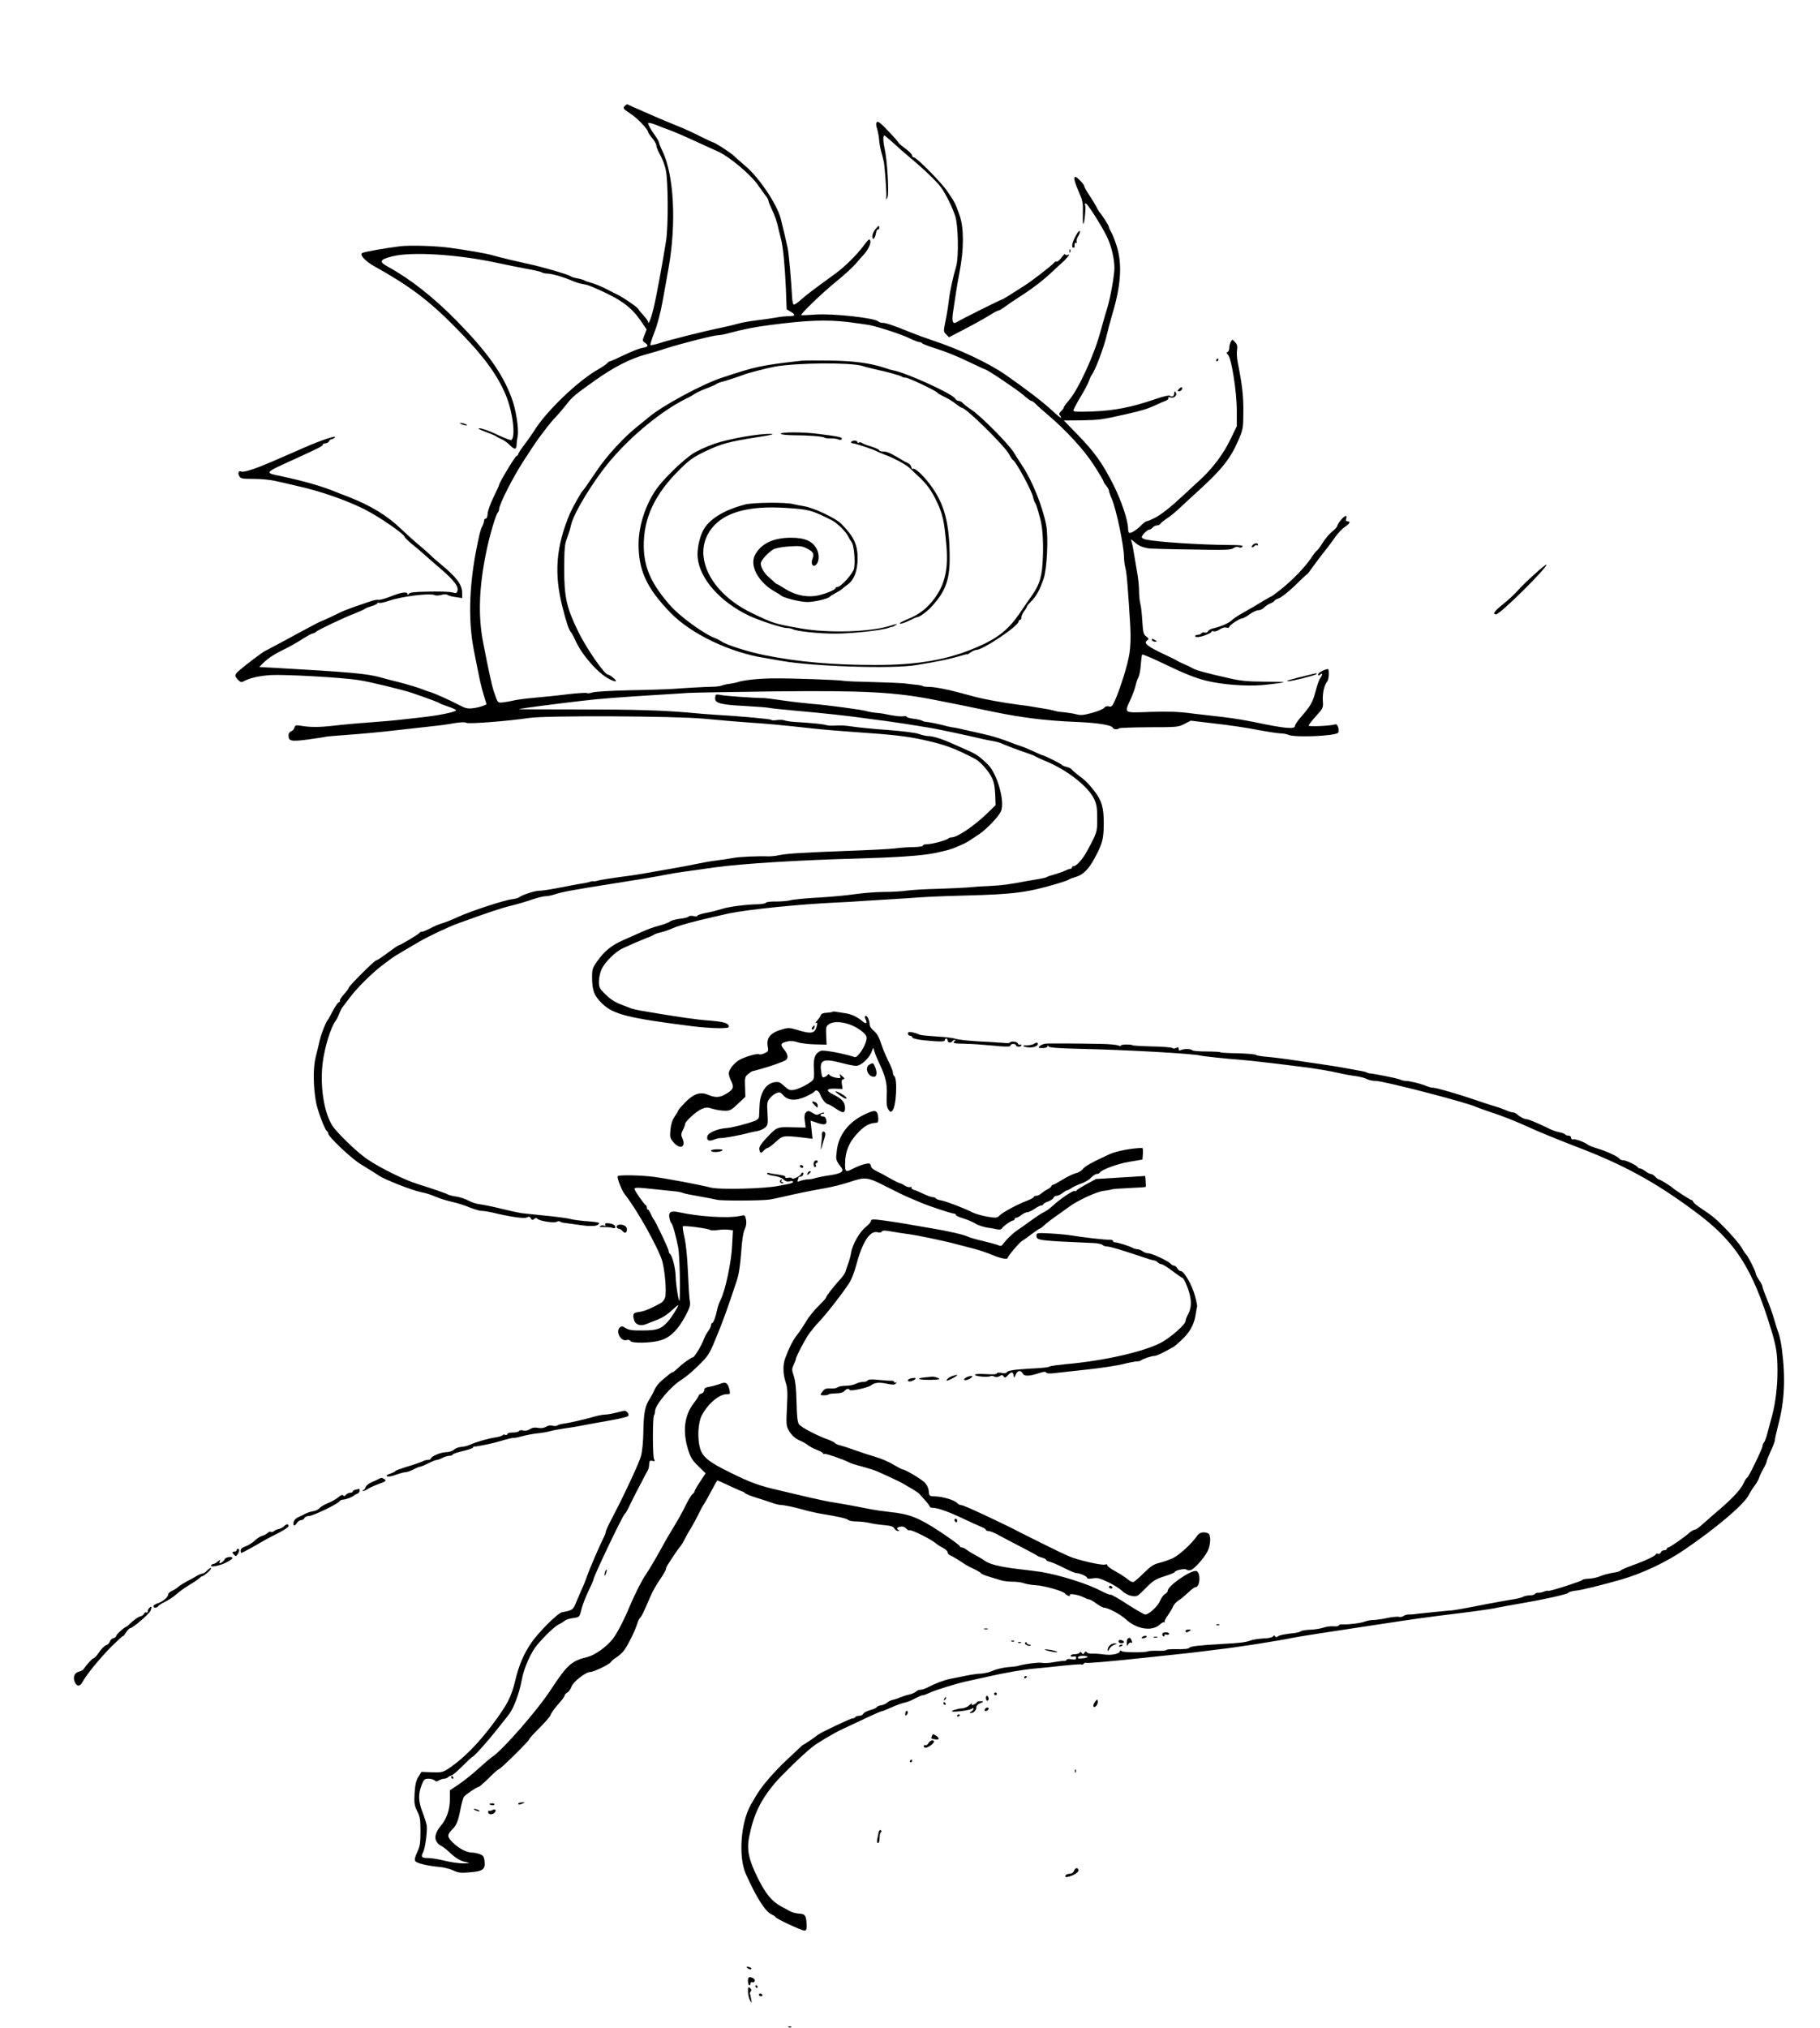 <?xml version="1.0" standalone="no"?>
<!DOCTYPE svg PUBLIC "-//W3C//DTD SVG 20010904//EN"
 "http://www.w3.org/TR/2001/REC-SVG-20010904/DTD/svg10.dtd">
<svg version="1.0" xmlns="http://www.w3.org/2000/svg"
 width="1331pt" height="1482pt" viewBox="0 0 1331 1482"
 preserveAspectRatio="xMidYMid meet">

<g transform="translate(0,1482) scale(0.1,-0.1)"
fill="#000000" stroke="none">
<path d="M4572 14048 c-19 -19 -16 -23 42 -61 50 -33 125 -113 126 -133 1 -5
14 -25 30 -44 17 -19 30 -43 30 -54 0 -11 13 -42 29 -70 16 -29 34 -77 40
-108 18 -83 19 -415 2 -518 -24 -155 -72 -414 -91 -492 -17 -72 -39 -128 -40
-101 0 6 -16 28 -35 49 -19 20 -35 40 -35 43 0 10 -108 85 -155 108 -22 10
-49 24 -60 30 -37 21 -112 52 -141 59 -16 4 -33 10 -39 14 -5 4 -28 11 -50 15
-22 4 -44 10 -50 15 -19 14 -217 72 -325 94 -69 15 -172 39 -255 62 -52 14
-175 35 -305 53 -101 14 -291 20 -365 11 -101 -12 -269 -42 -278 -50 -17 -15
27 -61 92 -97 252 -140 396 -248 584 -438 206 -207 310 -346 375 -500 52 -123
75 -310 41 -331 -5 -3 -46 13 -92 34 -75 37 -147 60 -147 49 0 -3 28 -15 63
-28 34 -12 64 -26 67 -29 3 -3 19 -12 36 -19 18 -7 44 -26 60 -42 35 -36 51
-37 52 -1 0 15 4 45 8 66 9 53 -13 195 -44 276 -66 179 -177 335 -401 564
-172 175 -342 308 -503 396 -69 37 -63 53 33 77 142 35 474 14 759 -47 74 -16
175 -36 223 -45 48 -8 96 -19 106 -24 10 -6 26 -10 37 -10 37 0 122 -24 201
-58 17 -7 46 -16 65 -19 36 -6 49 -11 123 -44 161 -72 236 -129 304 -229 l40
-59 -16 -41 c-16 -41 -16 -42 5 -57 28 -19 22 -30 -22 -37 -19 -3 -78 -26
-130 -51 -52 -25 -99 -46 -104 -46 -5 0 -15 -7 -22 -15 -6 -7 -36 -28 -66 -45
-149 -84 -386 -312 -471 -454 -10 -16 -39 -57 -65 -92 -27 -35 -48 -67 -48
-73 0 -5 -6 -11 -13 -14 -12 -5 -127 -196 -127 -211 0 -4 -19 -45 -42 -92 -23
-48 -42 -102 -42 -120 -1 -20 -6 -34 -13 -34 -7 0 -13 -7 -13 -16 0 -9 -6 -28
-14 -42 -13 -25 -21 -58 -47 -192 -49 -263 -54 -506 -14 -710 43 -220 52 -262
73 -331 l20 -67 -24 -10 c-13 -6 -45 -14 -72 -18 -43 -5 -57 -2 -108 25 -73
38 -181 86 -214 95 -14 4 -34 11 -45 16 -31 13 -125 41 -185 56 -30 7 -89 22
-130 34 -98 27 -224 38 -770 69 l-114 6 39 39 c22 21 69 53 105 71 83 41 123
63 185 103 28 17 55 32 62 32 6 0 18 6 25 13 15 14 206 105 293 138 33 13 62
27 65 30 3 4 24 12 48 19 23 7 42 17 42 21 0 5 6 6 13 3 8 -3 38 4 68 14 92
33 310 60 339 42 7 -4 28 -3 47 2 21 6 39 6 46 0 7 -5 33 -13 60 -16 l47 -7 0
38 c0 59 -42 115 -155 208 -27 22 -61 51 -75 66 -14 14 -54 49 -90 79 -36 30
-94 83 -130 117 -100 96 -221 169 -385 233 -33 12 -73 28 -90 35 -106 43 -224
77 -405 116 -118 25 -121 21 110 126 173 79 200 93 200 102 0 6 9 11 20 11 11
0 23 7 26 15 4 8 12 15 19 15 7 0 18 6 25 14 13 17 -108 -24 -222 -74 -40 -18
-86 -38 -103 -45 -16 -7 -79 -34 -138 -60 -124 -53 -203 -79 -223 -71 -19 7
-27 -10 -14 -34 10 -18 21 -20 106 -20 52 0 123 -7 157 -15 34 -8 103 -23 153
-35 176 -39 363 -104 499 -172 109 -55 292 -181 295 -203 1 -5 24 -28 51 -50
28 -22 74 -61 102 -87 29 -25 80 -71 115 -100 90 -78 125 -123 118 -153 -5
-21 -9 -23 -38 -15 -18 5 -95 8 -171 6 -107 -2 -141 -5 -148 -17 -6 -10 -9
-10 -9 -1 0 20 -45 14 -124 -18 -42 -16 -82 -27 -89 -24 -8 3 -41 -4 -73 -16
-33 -11 -86 -30 -119 -41 -33 -12 -76 -29 -95 -39 -19 -10 -62 -30 -95 -45
-33 -14 -67 -29 -75 -34 -8 -4 -55 -30 -105 -56 -49 -27 -126 -68 -170 -92
-44 -23 -87 -46 -95 -50 -19 -8 -144 -103 -188 -141 -38 -33 -39 -41 -12 -70
16 -17 25 -20 39 -13 47 26 114 41 201 47 98 6 518 -17 645 -37 76 -11 326
-72 390 -94 136 -47 191 -68 200 -75 6 -4 34 -15 62 -24 29 -10 55 -21 58 -26
7 -11 -112 -37 -235 -51 -58 -6 -134 -15 -170 -19 -36 -5 -137 -13 -225 -20
-88 -6 -207 -17 -265 -24 -106 -12 -174 -12 -243 0 -33 5 -39 4 -44 -15 -3
-11 -14 -23 -24 -26 -11 -4 -19 -16 -19 -29 0 -43 17 -47 141 -31 63 9 121 17
129 20 8 2 86 9 173 15 87 6 235 20 330 31 95 11 215 24 267 30 52 5 129 15
170 23 48 8 80 9 90 3 17 -10 309 13 455 35 125 20 1071 15 1285 -5 91 -9 233
-21 315 -27 151 -10 239 -18 485 -45 74 -8 207 -19 295 -25 280 -19 387 -31
505 -57 159 -35 228 -60 380 -139 37 -19 95 -83 121 -133 17 -32 24 -66 27
-125 l3 -81 -63 -61 c-96 -92 -217 -174 -258 -174 -9 0 -20 -4 -26 -9 -14 -13
-118 -41 -153 -41 -17 0 -31 -4 -31 -10 0 -6 -28 -10 -62 -11 -35 0 -99 -4
-143 -10 -44 -5 -199 -13 -345 -18 -325 -12 -442 -19 -500 -31 -25 -6 -61 -9
-80 -9 -79 3 -218 -3 -260 -12 -25 -5 -79 -13 -120 -18 -41 -5 -97 -15 -125
-21 -27 -6 -115 -23 -195 -37 -80 -14 -170 -29 -200 -35 -30 -5 -68 -12 -85
-14 -193 -26 -252 -36 -265 -41 -8 -3 -21 -5 -29 -4 -7 1 -20 -1 -30 -5 -9 -3
-29 -8 -46 -10 -16 -2 -55 -9 -85 -15 -144 -28 -207 -39 -235 -39 -33 0 -125
-30 -147 -47 -7 -6 -31 -13 -53 -15 -58 -7 -302 -87 -394 -129 -67 -30 -82
-36 -123 -49 -21 -6 -58 -22 -83 -36 -26 -13 -52 -24 -60 -24 -7 0 -15 -3 -17
-8 -4 -9 -143 -92 -154 -92 -4 0 -40 -25 -80 -55 -40 -30 -78 -55 -84 -55 -12
0 -200 -188 -200 -200 0 -5 -15 -26 -34 -46 -19 -21 -32 -42 -30 -46 3 -4 -1
-11 -8 -13 -8 -3 -27 -31 -44 -63 -16 -31 -31 -59 -34 -62 -14 -14 -50 -102
-61 -150 -7 -30 -20 -86 -30 -125 -20 -76 -19 -214 2 -330 11 -62 66 -207 81
-213 4 -2 8 -9 8 -16 0 -23 170 -184 238 -225 98 -60 104 -64 137 -86 41 -27
239 -105 300 -117 51 -11 60 -14 130 -42 22 -9 69 -23 105 -31 36 -8 92 -26
125 -40 33 -13 72 -25 87 -25 15 0 47 -5 70 -10 135 -33 242 -49 261 -38 16 8
22 7 29 -6 8 -14 12 -15 25 -5 9 8 17 9 21 3 11 -17 121 -35 142 -24 9 5 20 6
24 3 4 -4 17 -9 29 -10 131 -18 164 -23 177 -23 8 0 27 0 41 0 15 0 32 6 38
14 9 11 -5 14 -81 20 -51 4 -109 11 -128 17 -19 5 -78 13 -130 19 -93 9 -160
16 -230 24 -19 3 -84 17 -145 32 -60 15 -130 29 -154 32 -24 2 -63 15 -85 27
-23 13 -64 26 -91 30 -28 4 -54 11 -60 15 -9 7 -106 40 -220 76 -97 30 -272
116 -365 179 -63 42 -173 144 -242 224 -72 84 -110 291 -89 477 14 117 59 265
96 314 7 8 18 31 25 50 8 19 18 40 22 45 5 6 30 39 57 75 54 72 168 185 246
242 28 21 55 41 60 45 12 10 129 79 205 123 76 43 213 107 279 131 212 77 310
110 383 128 46 11 116 32 157 46 41 14 87 25 101 25 15 0 45 6 66 13 47 17
152 36 414 77 191 30 314 50 415 70 44 9 134 22 345 51 195 27 616 53 1035 64
289 8 478 21 570 40 86 18 121 27 159 44 22 10 48 21 56 25 17 7 47 26 112 70
57 39 143 130 159 168 29 71 -28 274 -97 341 -61 59 -83 74 -139 99 -33 15
-85 38 -115 51 -79 36 -147 57 -179 57 -16 0 -48 7 -72 16 -26 9 -122 21 -229
29 -102 7 -218 19 -258 25 -41 7 -95 10 -120 7 -26 -2 -58 -1 -72 4 -23 7 -97
15 -235 23 -27 2 -58 7 -68 11 -10 4 -36 5 -57 2 -22 -3 -40 -2 -40 2 0 6
-241 28 -410 37 -36 2 -119 9 -185 15 -203 18 -403 24 -837 24 -229 0 -416 1
-415 2 5 4 286 41 472 62 115 14 292 27 520 41 99 6 212 13 250 16 39 2 324 7
635 11 652 7 877 -5 1170 -63 127 -25 258 -51 433 -88 200 -41 375 -63 590
-72 160 -6 268 -23 275 -43 4 -12 35 -15 46 -4 4 4 102 7 219 8 203 0 214 1
259 24 l46 24 184 -22 c100 -11 239 -32 308 -46 69 -13 142 -24 163 -25 21 0
47 -5 58 -10 43 -23 356 -9 366 16 9 24 -6 66 -22 60 -29 -11 -195 -19 -195
-9 0 5 24 36 54 69 53 59 54 60 50 115 -3 56 11 114 34 141 11 14 14 88 4 88
-22 0 -72 -27 -72 -38 0 -12 3 -12 15 -2 19 16 19 1 0 -27 -9 -12 -24 -57 -35
-99 -20 -77 -34 -102 -110 -189 -22 -26 -40 -53 -40 -61 0 -25 -75 -18 -285
26 -99 20 -157 29 -245 40 -52 5 -153 18 -225 26 -98 13 -173 15 -302 11 -200
-7 -192 -13 -144 94 16 35 32 80 36 99 4 19 13 47 21 61 7 14 15 56 17 93 3
37 7 70 10 72 3 3 54 -18 114 -46 189 -91 265 -122 350 -144 114 -29 293 -43
413 -33 72 7 154 17 158 21 2 2 -63 4 -145 4 -121 1 -168 5 -258 26 -169 38
-238 57 -265 73 -14 8 -41 21 -60 29 -19 8 -42 19 -50 24 -8 6 -49 26 -90 45
-130 61 -161 85 -130 105 13 9 12 13 -7 28 -20 15 -24 29 -29 112 -3 52 -9
111 -15 130 -5 19 -9 62 -9 95 0 33 -7 98 -16 145 -8 47 -19 110 -24 140 -4
30 -12 64 -16 75 -6 17 -3 16 22 -6 27 -25 54 -38 99 -46 11 -3 151 -7 312 -9
252 -5 295 -4 314 10 14 10 28 12 38 7 10 -6 20 -4 27 3 9 10 -13 13 -105 13
-208 2 -497 20 -598 39 -18 4 -33 12 -33 18 0 15 42 56 57 56 6 0 16 7 23 15
7 8 21 15 31 15 10 0 22 6 26 13 4 7 27 25 50 40 23 15 68 52 100 83 32 30 89
83 127 117 165 149 235 236 289 362 39 88 39 93 40 215 1 115 -8 195 -42 366
-5 29 -8 68 -4 87 4 27 1 40 -15 57 -20 22 -20 22 -31 2 -6 -12 -11 -32 -11
-46 0 -13 -6 -26 -12 -28 -10 -4 -9 -9 3 -21 25 -25 64 -271 64 -407 l0 -115
-48 -99 c-49 -102 -128 -207 -213 -286 -27 -25 -81 -74 -119 -110 -112 -104
-175 -153 -224 -177 -25 -13 -51 -23 -57 -23 -5 0 -23 -14 -40 -31 -33 -34
-78 -61 -88 -52 -3 4 -6 16 -6 28 0 59 -47 200 -104 315 -82 163 -138 242
-263 371 l-103 106 130 1 c135 3 143 4 330 46 121 28 148 36 220 69 25 12 47
21 50 22 24 7 39 19 34 27 -4 6 2 8 15 3 26 -8 53 15 40 36 -8 14 -10 12 -13
-13 -1 -15 -22 -22 -30 -10 -3 6 -49 -5 -107 -25 -172 -59 -298 -84 -456 -90
-111 -4 -143 -3 -143 7 0 7 23 50 50 96 28 45 56 98 62 116 6 18 16 40 22 48
26 33 90 203 111 295 9 39 27 106 40 150 64 212 73 368 31 499 -14 43 -32 89
-41 102 -8 13 -15 28 -15 35 0 9 -53 93 -70 109 -3 3 -12 19 -20 35 -8 17 -32
55 -52 86 -21 31 -38 61 -38 67 0 6 -14 25 -31 43 -51 52 -56 24 -14 -72 33
-75 36 -90 34 -161 -1 -43 0 -81 3 -84 8 -7 21 123 14 135 -4 5 -2 12 3 15 9
6 108 -148 155 -241 32 -65 56 -161 56 -231 0 -57 -31 -228 -55 -302 -8 -25
-29 -97 -46 -160 -46 -173 -161 -423 -231 -505 -21 -24 -38 -47 -38 -52 0 -6
-9 -18 -20 -28 -14 -13 -17 -22 -10 -29 5 -5 10 -14 10 -19 0 -5 -30 19 -67
54 -70 64 -183 151 -338 259 -125 87 -339 188 -543 255 -43 14 -104 37 -137
50 -144 58 -195 75 -217 75 -13 0 -29 5 -35 11 -25 25 -332 59 -458 50 -55 -4
-102 -6 -105 -4 -8 7 155 164 255 245 55 44 119 103 142 129 23 27 48 56 56
64 32 32 58 85 52 105 -6 18 -12 13 -50 -37 -50 -67 -137 -153 -206 -203 -172
-125 -209 -153 -249 -189 -25 -22 -49 -39 -55 -37 -5 1 -11 25 -12 52 -7 128
-24 324 -33 364 -9 43 -31 134 -50 211 -27 106 -158 301 -259 386 -31 26 -69
60 -86 76 -27 25 -139 97 -151 97 -3 0 -45 20 -94 44 -48 25 -123 59 -167 76
-86 35 -176 73 -238 101 -22 10 -58 26 -80 35 -22 10 -42 19 -45 21 -3 2 -11
-2 -18 -9z m328 -180 c30 -11 114 -47 185 -80 72 -33 146 -67 165 -75 83 -37
242 -170 295 -248 19 -27 43 -61 54 -75 12 -14 21 -31 21 -38 0 -7 13 -38 28
-70 16 -31 34 -84 41 -117 8 -33 17 -73 22 -90 15 -53 29 -196 36 -358 l6
-158 29 -17 c39 -23 35 -32 -14 -33 -24 0 -65 -4 -93 -10 -27 -5 -90 -14 -140
-20 -49 -6 -110 -16 -135 -24 -25 -7 -81 -21 -125 -30 -123 -25 -383 -90 -452
-113 -35 -11 -65 -17 -67 -14 -2 4 12 48 31 97 21 53 45 145 59 225 14 74 33
185 44 245 57 324 39 672 -44 848 -15 30 -26 58 -26 64 0 5 -12 28 -27 49 -37
52 -53 81 -53 94 0 5 24 0 53 -11 28 -12 77 -30 107 -41z m1305 -1402 c66 -9
134 -18 150 -21 73 -15 235 -68 291 -95 34 -17 69 -30 77 -30 9 0 18 -4 21 -9
3 -5 52 -23 108 -41 57 -17 158 -58 225 -91 67 -32 125 -59 128 -59 14 0 235
-149 279 -187 26 -24 53 -43 58 -43 6 0 20 -10 32 -22 12 -13 51 -48 87 -78
135 -114 268 -259 339 -370 39 -60 70 -113 70 -118 0 -5 9 -19 20 -32 11 -13
20 -29 20 -36 0 -7 9 -34 21 -61 33 -77 88 -340 89 -423 0 -25 5 -61 10 -80
10 -33 21 -174 36 -430 4 -73 2 -145 -6 -195 -12 -81 -64 -247 -105 -342 -20
-44 -26 -51 -46 -46 -14 4 -26 0 -34 -10 -6 -9 -46 -26 -88 -37 -61 -17 -84
-19 -114 -11 -21 6 -61 12 -88 15 -28 2 -57 6 -65 9 -8 3 -31 8 -50 12 -19 3
-60 10 -90 15 -30 6 -91 15 -135 20 -102 13 -245 39 -310 56 -27 7 -81 22
-120 32 -95 26 -184 42 -226 42 -20 0 -38 3 -42 6 -3 3 -27 8 -54 10 -26 3
-64 7 -83 10 -19 2 -121 6 -225 9 -105 2 -202 6 -215 9 -35 7 -371 19 -515 18
-107 -1 -222 -13 -265 -29 -8 -3 -31 -7 -50 -10 -19 -2 -46 -8 -60 -13 -14 -5
-43 -9 -65 -9 -52 -1 -187 -8 -295 -16 -47 -3 -191 -8 -320 -10 -129 -3 -250
-10 -267 -16 -18 -6 -37 -8 -42 -4 -6 3 -68 -1 -138 -9 -70 -9 -182 -20 -248
-26 -66 -6 -133 -15 -150 -20 -16 -4 -49 -10 -72 -13 -45 -5 -42 -8 -72 81
-12 33 -37 147 -77 352 -38 193 -32 404 21 661 25 124 70 276 86 294 5 5 9 15
9 23 0 35 102 236 184 361 90 138 87 133 135 197 59 78 71 91 108 130 17 19
46 53 64 76 46 59 56 67 204 173 141 101 263 163 377 194 40 11 109 31 153 46
106 34 346 95 377 95 13 0 47 6 74 14 103 28 193 46 309 61 270 35 411 40 570
21z"/>
<path d="M5865 12184 c-301 -34 -337 -42 -590 -126 -142 -47 -437 -207 -530
-287 -17 -14 -51 -42 -75 -61 -102 -79 -235 -223 -309 -335 -58 -86 -94 -138
-102 -145 -10 -9 -74 -124 -92 -165 -101 -240 -117 -439 -52 -688 29 -113 44
-157 60 -177 7 -8 22 -35 33 -61 47 -105 163 -237 244 -280 52 -27 69 -24 34
6 -16 14 -35 25 -41 25 -24 0 -157 192 -216 313 -86 176 -103 252 -103 462 1
148 3 177 22 225 11 30 24 70 27 89 19 90 166 331 294 481 155 182 373 359
546 445 22 10 52 27 66 37 14 9 52 27 85 39 32 12 64 26 71 31 7 6 27 14 45
18 40 11 126 39 153 50 30 13 172 49 235 61 162 28 545 31 635 5 28 -9 73 -20
100 -26 82 -17 184 -46 191 -53 4 -4 16 -7 27 -7 21 0 223 -96 232 -110 3 -4
26 -18 53 -31 26 -12 63 -35 82 -51 19 -15 39 -28 44 -28 30 0 315 -280 347
-342 10 -20 22 -38 27 -40 20 -8 137 -223 147 -271 4 -18 11 -36 15 -42 7 -9
17 -39 37 -115 17 -60 24 -164 20 -275 -5 -146 -21 -203 -82 -290 -20 -27 -60
-86 -90 -130 -80 -117 -160 -181 -315 -247 -210 -90 -431 -129 -740 -128 -312
0 -561 22 -805 71 -116 23 -279 74 -315 99 -14 9 -36 21 -50 26 -79 28 -259
159 -329 239 -139 159 -192 278 -193 435 -1 206 80 378 264 560 69 68 98 89
185 131 115 55 172 71 383 104 105 16 131 23 95 24 -88 2 -306 -36 -412 -73
-56 -19 -127 -52 -160 -74 -66 -45 -180 -153 -240 -227 -92 -113 -153 -287
-153 -433 0 -192 60 -321 232 -499 152 -157 439 -294 698 -333 30 -5 82 -14
115 -20 230 -41 812 -60 985 -31 175 29 243 43 358 77 7 2 13 3 15 1 1 -1 13
6 27 16 13 9 31 17 40 17 48 0 308 174 309 208 1 6 6 12 11 12 6 0 10 8 10 19
0 10 9 30 20 44 11 14 20 29 20 34 0 4 14 21 30 37 35 32 64 84 92 166 25 73
36 301 19 392 -27 139 -103 327 -177 437 -16 24 -43 66 -59 93 -39 63 -241
267 -309 312 -29 19 -58 42 -65 50 -8 9 -21 16 -30 16 -9 0 -21 8 -27 18 -23
37 -362 190 -455 206 -8 1 -36 9 -64 19 -104 34 -219 49 -395 52 -96 1 -188 1
-205 -1z"/>
<path d="M5710 11650 c0 -6 38 -10 93 -11 110 0 220 -9 227 -18 3 -3 23 -6 45
-5 22 0 48 -3 57 -8 9 -4 19 -4 23 1 9 15 -11 20 -180 41 -104 13 -265 13
-265 0z"/>
<path d="M6225 11590 c-3 -5 2 -10 11 -10 18 0 162 -48 179 -60 6 -3 33 -15
60 -25 68 -25 155 -73 181 -99 11 -11 36 -35 55 -52 64 -58 102 -109 141 -193
42 -90 52 -133 68 -306 17 -177 -7 -290 -83 -395 -55 -75 -115 -122 -201 -156
-39 -16 -63 -30 -54 -32 9 -2 39 8 67 22 28 14 55 26 61 26 14 0 68 39 97 70
104 111 137 196 138 350 1 265 -37 409 -145 551 -53 70 -112 123 -124 112 -4
-4 -9 2 -12 14 -3 12 -13 24 -22 27 -10 4 -35 17 -57 31 -75 45 -98 55 -127
55 -15 0 -28 4 -28 9 0 5 -26 17 -57 27 -32 9 -63 21 -70 27 -7 5 -17 6 -23 2
-5 -3 -10 -1 -10 4 0 14 -37 14 -45 1z"/>
<path d="M5450 11133 c-158 -41 -267 -109 -309 -192 -27 -54 -44 -136 -39
-194 13 -155 165 -328 378 -428 74 -35 241 -89 274 -89 14 0 34 -4 44 -9 29
-15 195 -33 314 -32 117 0 338 24 386 42 15 6 27 9 27 8 0 -2 9 2 20 9 27 15
17 15 -36 -2 -147 -46 -454 -55 -659 -18 -189 34 -191 35 -345 108 -206 98
-341 254 -360 416 -8 75 13 148 61 208 92 116 270 165 537 148 175 -11 193
-16 343 -92 35 -18 98 -80 114 -111 8 -17 21 -38 28 -47 17 -20 28 -139 18
-192 -7 -38 -96 -136 -122 -136 -8 0 -14 -4 -14 -8 0 -15 -94 -51 -151 -58
-74 -9 -150 10 -217 52 -29 19 -55 34 -58 34 -3 0 -11 6 -19 13 -7 7 -26 25
-43 39 -37 31 -65 83 -57 107 7 23 53 72 86 93 17 11 60 20 116 24 74 5 96 4
126 -11 54 -25 63 -40 49 -78 -14 -37 1 -65 24 -46 25 20 28 75 7 116 -30 58
-87 83 -189 83 -129 0 -220 -44 -263 -127 -41 -80 27 -201 149 -269 19 -10 37
-22 40 -25 14 -17 141 -49 193 -49 54 0 155 24 167 40 3 4 21 15 40 25 19 10
42 24 50 32 8 7 27 22 42 33 45 34 69 98 70 188 0 101 -27 160 -120 254 -39
40 -197 115 -267 127 -33 6 -71 13 -85 17 -52 14 -294 12 -350 -3z"/>
<path d="M6412 13927 c-7 -8 -6 -23 2 -47 6 -19 13 -55 15 -79 1 -24 9 -66 17
-95 8 -28 16 -60 18 -71 7 -42 20 -221 18 -250 -2 -30 -2 -30 9 -5 12 27 -3
275 -22 357 -11 49 -12 93 -2 93 3 0 32 -24 63 -52 31 -29 90 -81 131 -115 96
-80 189 -169 222 -214 35 -49 81 -142 103 -209 22 -66 26 -300 7 -365 -23 -78
-46 -181 -54 -250 -4 -38 -15 -106 -24 -149 -16 -78 -16 -80 5 -100 l20 -21
123 64 c67 35 146 79 175 98 29 18 57 33 63 33 6 0 28 13 48 28 20 15 68 48
106 72 99 63 180 126 251 194 34 32 66 61 71 65 4 3 17 17 28 30 18 21 18 24
3 18 -11 -4 -18 -2 -18 5 0 7 -12 -4 -26 -23 -14 -19 -30 -33 -36 -31 -6 2
-14 -1 -17 -6 -13 -18 -169 -139 -221 -171 -30 -19 -78 -49 -107 -68 -28 -18
-54 -33 -58 -33 -7 0 -296 -144 -326 -163 -31 -20 -40 1 -29 73 5 36 15 99 21
140 6 41 18 109 26 150 33 168 33 324 1 415 -30 87 -36 98 -91 178 -44 65
-224 247 -244 247 -7 0 -13 6 -13 14 0 8 -22 31 -50 51 -27 20 -50 40 -50 43
0 4 -33 42 -74 84 -55 59 -76 75 -84 65z"/>
<path d="M6402 13145 c-12 -14 -22 -37 -22 -51 0 -35 18 -21 26 21 3 19 10 32
15 29 5 -3 9 2 9 10 0 21 -3 20 -28 -9z"/>
<path d="M7880 13118 c-35 -54 -50 -108 -30 -108 6 0 9 3 9 8 -3 19 2 33 11
27 5 -3 7 0 4 9 -3 8 2 26 11 40 9 14 15 30 13 36 -2 6 -10 0 -18 -12z"/>
<path d="M7821 12984 c0 -11 3 -14 6 -6 3 7 2 16 -1 19 -3 4 -6 -2 -5 -13z"/>
<path d="M8895 12190 c-3 -5 -1 -10 4 -10 6 0 11 5 11 10 0 6 -2 10 -4 10 -3
0 -8 -4 -11 -10z"/>
<path d="M8620 11975 c-10 -12 -10 -15 3 -15 8 0 17 7 21 15 3 8 2 15 -3 15
-5 0 -14 -7 -21 -15z"/>
<path d="M3375 11720 c11 -5 27 -9 35 -9 9 0 8 4 -5 9 -11 5 -27 9 -35 9 -9 0
-8 -4 5 -9z"/>
<path d="M9806 11019 c-14 -17 -26 -36 -26 -42 0 -7 -16 -25 -36 -41 -20 -15
-51 -52 -70 -81 -18 -30 -38 -57 -44 -60 -6 -4 -26 -29 -44 -57 -44 -65 -133
-157 -218 -225 -37 -29 -69 -53 -72 -53 -3 0 -29 -15 -58 -32 -55 -34 -77 -47
-162 -95 -27 -15 -59 -37 -71 -49 -22 -20 -83 -46 -138 -58 -15 -4 -30 -13
-33 -20 -3 -8 -13 -12 -24 -9 -10 3 -21 0 -24 -6 -4 -6 -16 -11 -27 -11 -10 0
-19 -4 -19 -9 0 -5 10 -8 23 -7 35 4 97 29 97 39 0 5 7 6 16 3 9 -3 28 3 43
13 17 12 36 18 49 14 12 -3 22 -1 22 5 0 12 75 62 93 62 8 0 33 14 55 30 23
17 52 30 65 30 13 0 32 9 41 19 10 11 31 25 47 31 16 7 29 15 29 19 0 4 15 12
34 19 18 7 70 48 115 91 44 44 84 81 88 83 5 1 25 28 46 58 22 30 59 80 83
110 25 30 60 78 79 105 19 28 51 61 70 74 37 25 45 41 19 41 -11 0 -14 6 -9
20 9 30 -10 24 -39 -11z"/>
<path d="M9160 10835 c-8 -9 -9 -15 -2 -15 6 0 14 5 17 10 4 6 11 8 16 5 5 -4
9 -1 9 4 0 16 -26 13 -40 -4z"/>
<path d="M11220 10621 c-47 -42 -101 -94 -120 -117 -19 -22 -67 -67 -107 -99
-65 -52 -81 -75 -52 -75 30 0 383 350 368 364 -2 2 -42 -30 -89 -73z"/>
<path d="M8425 10140 c3 -5 14 -10 23 -10 15 0 15 2 2 10 -20 13 -33 13 -25 0z"/>
<path d="M9560 9884 c-122 -29 -164 -42 -140 -43 28 0 196 42 207 52 8 9 2 8
-67 -9z"/>
<path d="M5236 9742 c-3 -3 -6 -15 -6 -28 0 -34 45 -45 222 -54 87 -5 166 -11
175 -14 10 -3 99 -12 198 -21 184 -16 388 -38 505 -55 36 -5 101 -14 145 -19
75 -10 217 -32 330 -51 48 -8 298 -61 380 -81 22 -5 56 -12 75 -15 19 -3 44
-9 55 -14 88 -36 129 -51 185 -70 36 -12 70 -25 75 -30 6 -4 37 -18 70 -32
154 -62 311 -184 356 -276 18 -38 23 -65 23 -142 1 -101 0 -104 -79 -249 -29
-52 -73 -101 -92 -101 -7 0 -13 -4 -13 -10 0 -5 -6 -10 -12 -10 -7 0 -24 -6
-38 -13 -14 -7 -47 -19 -75 -27 -27 -7 -54 -16 -60 -20 -5 -4 -30 -10 -55 -14
-25 -4 -67 -11 -95 -16 -123 -24 -177 -31 -275 -36 -58 -2 -125 -7 -150 -10
-25 -2 -121 -7 -215 -10 -93 -2 -197 -8 -230 -13 -33 -5 -110 -10 -170 -10
-61 0 -155 -8 -210 -16 -55 -8 -176 -20 -270 -25 -93 -5 -186 -14 -205 -20
-19 -5 -65 -9 -103 -9 -38 1 -72 -3 -76 -9 -3 -5 -29 -10 -58 -11 -84 -1 -215
-18 -263 -34 -25 -8 -75 -21 -112 -28 -38 -7 -68 -17 -68 -22 0 -5 -13 -6 -29
-2 -16 3 -32 2 -35 -4 -4 -5 -32 -13 -64 -16 -31 -4 -64 -13 -72 -20 -8 -7
-44 -21 -79 -30 -35 -9 -92 -29 -125 -45 -34 -15 -96 -43 -138 -61 -86 -38
-137 -79 -191 -155 -33 -47 -37 -58 -37 -115 0 -98 15 -137 74 -194 81 -79
190 -106 656 -165 138 -17 270 -20 270 -5 0 27 -33 37 -142 46 -98 7 -216 24
-488 70 -36 6 -74 15 -85 19 -11 4 -47 18 -80 31 -39 15 -76 40 -107 71 -44
43 -48 51 -48 95 0 26 9 66 19 88 26 56 103 131 159 156 26 11 65 29 87 39 22
9 60 25 85 35 25 9 50 20 55 25 6 4 26 11 45 15 19 4 55 16 80 27 38 17 96 35
205 62 37 9 190 45 215 50 148 30 513 67 790 80 58 2 137 7 175 10 39 2 117 7
175 11 58 3 132 8 165 10 111 9 229 15 430 20 350 9 448 22 665 86 41 12 80
25 85 30 6 4 29 13 53 20 52 15 94 56 136 135 59 109 67 140 68 254 0 120 -14
168 -70 240 -43 55 -65 77 -117 115 -22 17 -43 35 -48 42 -4 6 -21 14 -37 18
-16 4 -32 10 -35 15 -5 8 -129 70 -141 70 -3 0 -33 13 -67 29 -34 16 -73 32
-87 36 -14 4 -57 20 -96 35 -39 16 -113 39 -165 51 -52 12 -121 28 -154 35
-33 8 -76 17 -95 19 -19 3 -48 10 -65 15 -28 8 -108 24 -130 25 -5 0 -16 4
-22 8 -7 4 -35 11 -63 14 -27 3 -50 10 -50 15 0 4 -10 6 -22 3 -13 -3 -54 1
-93 8 -38 8 -77 15 -85 15 -31 2 -76 9 -95 15 -32 10 -292 45 -390 52 -49 4
-146 15 -215 25 -69 10 -132 18 -140 18 -70 0 -292 16 -317 22 -17 4 -34 5
-37 2z"/>
<path d="M6088 7425 c-3 -3 -22 -6 -43 -7 -24 -1 -39 -7 -42 -17 -3 -9 -15
-27 -27 -40 -12 -13 -15 -21 -8 -17 10 6 11 1 6 -21 -14 -58 -38 -63 -151 -28
-43 13 -61 14 -95 4 -93 -25 -126 -63 -113 -130 6 -31 3 -35 -24 -47 -17 -8
-35 -11 -41 -7 -11 7 -94 -16 -138 -39 -40 -21 -82 -72 -82 -101 0 -12 7 -36
15 -51 25 -49 19 -67 -32 -97 -49 -30 -79 -32 -139 -7 -53 22 -102 5 -161 -55
-29 -30 -53 -57 -53 -61 0 -4 -12 -25 -26 -45 -18 -26 -27 -56 -31 -96 -5 -53
-3 -62 22 -91 49 -58 95 -36 64 32 -9 19 -8 31 5 57 9 17 16 37 16 43 0 20 83
94 122 111 32 13 43 13 80 1 24 -7 63 -14 87 -14 39 -1 49 4 98 51 l54 51 -2
72 c-3 66 -1 74 21 93 14 11 28 21 33 22 10 2 16 4 67 18 69 19 164 53 178 64
19 15 14 43 -14 77 -31 36 -25 48 28 59 21 5 48 2 73 -7 22 -7 78 -14 125 -15
l85 -2 -3 67 c-3 59 -1 68 20 82 51 36 176 7 250 -59 25 -23 29 -32 24 -58
-10 -48 -65 -129 -85 -123 -87 28 -227 53 -247 46 -42 -16 -57 -52 -52 -131 4
-52 1 -74 -9 -85 -26 -25 -97 -62 -134 -69 -31 -6 -41 -2 -70 24 -18 17 -38
32 -44 32 -78 9 -135 -60 -140 -169 -2 -37 -4 -75 -4 -85 -1 -10 -13 -22 -28
-28 -56 -22 -169 -51 -211 -54 -61 -4 -130 -32 -138 -57 -10 -32 10 -43 48
-27 18 7 39 12 46 11 14 -3 153 22 207 38 17 4 46 11 66 14 19 4 45 15 56 26
19 17 20 27 16 102 -5 75 -3 86 17 111 13 16 34 33 49 38 22 9 29 7 48 -15 34
-40 94 -44 165 -11 32 14 60 31 63 36 12 18 33 8 43 -20 12 -33 42 -71 57 -71
5 0 30 -14 54 -30 57 -39 71 -38 71 3 0 41 -23 67 -85 97 -59 29 -54 46 15 43
l52 -2 -5 34 c-4 25 -2 35 10 37 12 2 11 7 -8 23 -21 19 -22 19 -15 1 6 -17 3
-18 -30 -13 -21 4 -41 12 -46 19 -5 9 -10 10 -15 2 -5 -6 -15 -13 -25 -17 -13
-5 -18 3 -23 44 -12 84 17 95 154 59 41 -11 87 -20 101 -20 37 0 98 56 115
105 8 22 14 31 15 20 0 -11 15 -51 33 -90 54 -114 66 -161 62 -250 -3 -60 0
-86 12 -104 13 -20 17 -21 29 -9 29 29 39 237 13 254 -5 3 -9 14 -9 25 0 10
-15 49 -34 86 -19 38 -39 86 -46 108 -21 65 -33 88 -62 113 -16 13 -28 32 -28
42 0 30 -19 72 -30 65 -7 -4 -6 -13 1 -26 15 -29 3 -36 -24 -13 -37 32 -82 53
-128 59 -24 4 -53 8 -65 10 -12 3 -23 2 -26 0z"/>
<path d="M5943 7315 c-7 -8 -9 -16 -4 -19 5 -3 12 1 15 10 8 22 4 25 -11 9z"/>
<path d="M6640 7266 c0 -9 7 -16 15 -16 8 0 15 -4 15 -9 0 -12 52 -23 153 -30
66 -5 87 -3 87 7 0 6 5 12 10 12 6 0 10 -7 10 -15 0 -17 25 -20 35 -5 3 6 12
10 18 10 8 0 8 -3 -2 -9 -20 -13 -2 -19 64 -19 33 -1 92 -3 130 -7 39 -3 103
-8 143 -12 50 -4 72 -2 72 6 0 6 9 11 20 11 11 0 20 -4 20 -10 0 -5 9 -10 20
-10 11 0 20 5 20 11 0 5 -5 7 -10 4 -6 -3 -13 0 -16 8 -5 15 -51 20 -59 7 -2
-4 -24 -5 -47 -2 -24 2 -72 5 -108 7 -108 4 -224 15 -250 25 -14 4 -68 11
-120 14 -112 8 -132 10 -145 18 -6 3 -25 9 -42 13 -26 5 -33 3 -33 -9z"/>
<path d="M7560 7190 c-8 -5 -30 -10 -49 -10 -42 0 -36 -9 9 -15 35 -4 70 9 70
25 0 13 -11 12 -30 0z"/>
<path d="M7646 7192 c-16 -2 -35 -10 -43 -18 -12 -12 -10 -14 21 -14 22 0 36
5 36 13 0 9 2 9 8 -1 6 -9 70 -14 243 -18 330 -7 821 -35 869 -49 19 -5 196
-24 275 -29 62 -4 327 -35 525 -61 63 -9 153 -24 200 -35 47 -11 108 -22 136
-25 28 -4 64 -13 79 -21 15 -8 44 -14 65 -14 58 0 657 -155 735 -190 11 -5 49
-19 85 -31 105 -34 204 -73 315 -124 51 -24 214 -90 320 -131 357 -135 589
-262 885 -482 291 -216 415 -408 552 -857 38 -124 46 -175 47 -295 1 -119 -14
-242 -40 -340 -12 -41 -27 -100 -35 -130 -8 -30 -19 -59 -25 -64 -5 -6 -9 -16
-9 -23 0 -19 -101 -227 -112 -232 -5 -2 -18 -21 -27 -42 -23 -50 -90 -120
-220 -229 -22 -19 -60 -52 -82 -72 -23 -21 -47 -38 -54 -38 -7 0 -24 -9 -37
-20 -42 -37 -147 -110 -158 -110 -5 0 -10 -4 -10 -10 0 -5 -9 -10 -19 -10 -10
0 -22 -7 -25 -16 -4 -9 -13 -14 -21 -10 -8 3 -15 2 -15 -3 0 -11 -80 -49 -173
-82 -44 -16 -83 -33 -86 -38 -3 -5 -28 -12 -56 -16 -27 -4 -68 -15 -90 -24
-22 -10 -60 -18 -84 -19 -25 -1 -47 -5 -50 -10 -8 -10 -239 -84 -248 -79 -5 3
-19 0 -33 -6 -14 -5 -32 -9 -42 -8 -9 1 -19 -3 -23 -9 -3 -5 -20 -10 -36 -10
-17 0 -39 -4 -49 -10 -10 -5 -33 -12 -51 -15 -64 -10 -134 -23 -219 -39 -189
-37 -244 -47 -270 -47 -20 -1 -207 -20 -245 -25 -16 -3 -41 -4 -54 -4 -13 0
-30 -5 -37 -11 -8 -6 -23 -9 -34 -6 -11 3 -51 -1 -88 -9 -37 -8 -81 -14 -99
-14 -17 0 -44 -5 -60 -11 -29 -12 -117 -23 -165 -21 -16 1 -28 -3 -28 -8 0 -5
-17 -8 -37 -6 -21 2 -55 -3 -75 -10 -21 -7 -64 -14 -95 -15 -32 -1 -64 -6 -71
-12 -7 -5 -29 -11 -50 -13 -64 -6 -107 -15 -119 -25 -7 -7 -14 -6 -18 2 -6 8
-9 8 -15 -1 -5 -8 -34 -14 -71 -15 -35 -2 -77 -8 -94 -15 -34 -13 -83 -19
-205 -25 -164 -9 -235 -17 -242 -28 -5 -8 -36 -11 -88 -10 -44 1 -80 -2 -80
-6 0 -4 -28 -7 -62 -6 -35 1 -67 -1 -73 -4 -18 -10 -180 -9 -192 1 -9 7 -13 7
-13 0 0 -19 -63 -32 -115 -24 -27 4 -66 7 -85 6 -19 -1 -38 3 -42 10 -6 8 -11
7 -18 -4 -8 -12 -11 -13 -19 -1 -6 9 -11 10 -15 2 -4 -6 -20 -11 -37 -11 -16
0 -29 -5 -29 -11 0 -6 9 -9 20 -6 14 3 20 0 20 -10 0 -12 -8 -14 -35 -10 -19
3 -35 2 -35 -4 0 -5 -10 -9 -22 -8 -13 0 -47 -5 -76 -10 -30 -6 -67 -8 -83 -4
-25 5 -138 -10 -179 -24 -8 -2 -41 -6 -73 -8 -31 -3 -79 -14 -105 -25 -26 -12
-65 -21 -87 -22 -22 0 -71 -7 -110 -15 -38 -8 -92 -19 -119 -24 -47 -10 -107
-33 -169 -65 -16 -8 -37 -14 -47 -14 -10 0 -25 -6 -32 -14 -8 -7 -30 -17 -49
-21 -19 -4 -47 -13 -64 -20 -16 -7 -42 -16 -57 -19 -15 -3 -33 -13 -41 -21 -8
-7 -27 -16 -42 -18 -14 -2 -30 -8 -33 -14 -4 -6 -26 -16 -50 -22 -24 -7 -46
-19 -49 -27 -3 -7 -16 -14 -28 -14 -13 0 -27 -4 -30 -10 -3 -5 -14 -10 -23
-10 -15 0 -239 -107 -252 -120 -10 -10 -98 -70 -103 -70 -3 0 -22 -17 -43 -37
-22 -21 -62 -59 -89 -84 -28 -25 -81 -81 -118 -123 -58 -67 -84 -104 -136
-196 -74 -129 -92 -381 -37 -505 79 -176 142 -275 189 -297 15 -7 27 -15 27
-18 0 -11 191 -100 214 -100 12 0 16 10 15 38 -2 71 -10 84 -54 86 -22 1 -52
9 -66 17 -15 8 -45 24 -69 37 -66 37 -112 92 -169 208 -66 133 -81 204 -62
301 32 160 82 264 186 389 53 62 200 205 273 264 39 32 163 105 222 132 14 6
72 34 130 61 126 59 152 70 165 72 6 1 35 13 66 27 31 14 72 29 90 33 19 4 48
14 64 23 57 29 65 32 75 32 6 0 29 9 53 20 45 20 192 66 267 82 25 5 92 20
150 33 130 30 266 53 345 60 33 3 76 7 95 9 163 18 243 25 250 21 5 -3 12 0
15 6 4 5 12 8 19 6 11 -4 178 10 436 38 80 9 186 20 235 25 50 5 128 14 175
20 47 6 101 13 120 15 121 13 448 64 550 86 47 9 262 43 505 79 77 12 196 30
265 40 69 11 197 29 285 40 263 32 387 49 435 60 25 5 99 19 165 30 177 30
348 68 355 79 3 6 26 12 50 15 41 3 174 36 334 81 149 42 331 127 465 219 236
161 436 331 471 401 8 17 26 46 41 65 14 19 30 46 34 60 4 14 18 43 31 66 13
22 24 46 24 53 0 6 14 41 30 76 17 35 30 71 30 80 0 8 11 57 24 108 47 178 55
345 27 558 -5 41 -16 93 -24 115 -8 21 -23 68 -33 104 -10 36 -33 100 -51 143
-18 43 -33 84 -33 91 0 7 -11 30 -25 50 -14 20 -25 42 -25 49 0 15 -58 129
-69 137 -4 3 -20 25 -34 51 -26 44 -140 168 -205 222 -18 15 -57 43 -88 63
-30 19 -58 42 -61 50 -3 8 -9 14 -14 14 -8 0 -127 77 -139 90 -11 11 -90 60
-98 60 -5 0 -17 9 -27 20 -10 11 -25 20 -32 20 -8 0 -26 9 -40 20 -14 11 -31
20 -39 20 -7 0 -14 3 -16 8 -6 13 -85 52 -106 52 -12 0 -24 5 -27 10 -10 16
-93 55 -160 75 -33 10 -67 23 -75 30 -22 18 -93 43 -107 38 -7 -3 -13 2 -13
11 0 9 -8 16 -19 16 -11 0 -22 4 -25 9 -3 5 -22 12 -43 16 -20 4 -53 15 -72
25 -73 36 -152 70 -166 70 -17 0 -52 18 -73 38 -7 6 -20 12 -29 12 -8 0 -29 6
-46 14 -18 8 -61 24 -97 34 -36 11 -92 29 -125 41 -115 40 -291 91 -313 91
-12 0 -36 6 -54 14 -39 16 -120 36 -148 36 -11 0 -28 4 -38 9 -14 8 -197 45
-227 46 -5 0 -14 3 -20 7 -5 3 -28 9 -50 12 -22 4 -74 13 -115 21 -41 8 -111
19 -155 25 -44 6 -138 20 -210 31 -71 11 -161 22 -199 25 -39 3 -75 9 -81 14
-6 5 -66 10 -134 12 -67 1 -124 4 -126 7 -2 3 -47 6 -102 6 -54 0 -101 4 -104
9 -9 11 -58 12 -81 2 -13 -6 -18 -4 -18 8 0 13 -4 15 -18 7 -12 -6 -23 -6 -28
-1 -5 5 -73 11 -152 12 -78 2 -142 6 -142 9 0 3 -20 5 -44 5 -24 -1 -42 -4
-39 -8 2 -5 -6 -4 -19 1 -13 5 -64 10 -113 11 -194 4 -391 5 -419 2z m307
-4483 c-7 -7 -47 -13 -66 -10 -5 1 -5 5 -2 11 3 5 22 9 41 8 19 -1 31 -5 27
-9z"/>
<path d="M6358 7039 c-37 -21 -11 -89 33 -89 22 0 26 34 7 75 -12 28 -15 29
-40 14z"/>
<path d="M6110 6843 c0 -8 64 -53 75 -53 16 0 0 18 -35 38 -22 12 -40 19 -40
15z"/>
<path d="M5940 6765 c0 -3 9 -14 20 -25 19 -19 20 -19 20 -1 0 10 -7 22 -16
25 -19 7 -24 8 -24 1z"/>
<path d="M5891 6686 c-8 -10 -10 -30 -5 -61 l6 -46 -100 2 c-112 3 -111 3
-195 -87 -31 -34 -46 -58 -44 -72 5 -32 12 -34 32 -12 10 11 23 20 29 20 6 0
33 20 59 44 52 48 55 48 205 31 l64 -8 -7 66 -7 67 46 -16 c57 -20 75 -14 69
20 -4 17 -12 26 -24 26 -11 0 -19 5 -19 10 0 6 8 10 17 10 9 0 13 3 10 7 -4 3
-18 0 -32 -7 -20 -11 -28 -10 -49 4 -31 20 -40 20 -55 2z"/>
<path d="M6313 6670 c-108 -54 -177 -144 -192 -250 -10 -78 -11 -76 33 -135
20 -27 -2 -42 -81 -54 -43 -6 -92 -16 -109 -21 -17 -6 -42 -10 -57 -10 -14 0
-38 -5 -52 -10 -23 -9 -26 -8 -21 6 3 8 6 18 6 20 0 2 6 4 14 4 8 0 16 7 20
15 3 8 1 15 -4 15 -6 0 -10 -4 -10 -8 0 -13 -64 -46 -67 -35 -2 5 -15 8 -30 5
-16 -3 -24 -1 -20 5 4 7 -15 13 -50 18 -31 4 -62 9 -70 12 -7 3 -13 1 -13 -5
0 -5 23 -12 50 -16 30 -4 59 -15 71 -27 13 -13 27 -17 44 -13 14 4 25 2 25 -4
0 -6 -19 -13 -42 -17 -24 -4 -52 -9 -63 -12 -101 -21 -435 -30 -500 -12 -72
19 -328 67 -416 78 -90 12 -252 15 -261 5 -9 -8 29 -106 52 -134 90 -113 246
-393 274 -490 18 -67 31 -216 21 -259 -4 -18 -17 -36 -33 -45 -68 -38 -118
-59 -154 -64 -46 -6 -52 -13 -43 -53 9 -41 47 -55 95 -35 19 8 57 23 84 33 26
10 70 38 97 64 27 25 49 43 49 40 0 -13 -49 -90 -76 -120 -48 -54 -78 -65
-184 -65 -76 -1 -101 3 -124 17 -21 14 -30 16 -42 6 -35 -29 6 -107 49 -93 11
4 23 1 27 -7 12 -18 152 -16 221 5 70 20 128 77 182 179 32 59 37 78 32 107
-4 19 -10 116 -14 215 -5 112 -15 208 -26 253 -9 40 -15 76 -11 79 8 8 188
-16 199 -26 4 -4 30 -4 57 -1 28 4 64 5 80 2 l30 -4 -6 -112 c-5 -118 -50
-330 -84 -396 -10 -19 -21 -51 -25 -70 -10 -52 -28 -100 -37 -100 -4 0 -8 -7
-8 -15 0 -9 -9 -28 -21 -44 -11 -15 -26 -43 -33 -62 -14 -41 -68 -129 -78
-129 -12 0 -78 -47 -111 -80 -17 -16 -34 -30 -39 -30 -4 0 -16 -7 -25 -15 -10
-9 -34 -29 -54 -45 -20 -17 -42 -45 -50 -62 -7 -18 -24 -50 -37 -71 -35 -52
-45 -104 -47 -242 -1 -74 -8 -143 -18 -179 -13 -47 -113 -263 -190 -411 -5
-10 -23 -44 -38 -74 -16 -31 -29 -61 -29 -67 0 -7 -7 -25 -15 -41 -28 -55
-105 -233 -121 -280 -9 -26 -24 -66 -35 -88 -10 -22 -29 -67 -43 -100 -25 -62
-26 -63 -107 -79 -32 -7 -174 -149 -225 -225 -54 -79 -90 -165 -114 -266 -30
-127 -58 -182 -170 -331 -102 -136 -207 -242 -305 -310 -56 -38 -60 -39 -136
-37 l-77 3 -22 -36 c-17 -26 -24 -57 -28 -119 -4 -74 -2 -89 19 -132 21 -41
24 -63 24 -149 0 -85 -4 -108 -24 -152 -18 -39 -21 -54 -13 -65 13 -16 89 -34
177 -42 33 -3 79 -15 101 -26 36 -17 53 -19 124 -13 94 8 111 22 103 86 -4 30
-11 39 -36 47 -16 6 -41 11 -54 11 -40 0 -96 29 -140 72 -44 43 -45 57 -6 97
31 30 43 59 59 141 9 47 21 91 27 98 13 17 95 72 107 72 5 0 39 29 75 65 36
36 69 65 74 65 12 0 221 207 221 218 0 5 34 42 75 83 41 41 78 83 81 94 4 11
20 36 36 55 16 19 38 46 49 58 10 13 19 28 19 32 0 5 9 14 19 20 11 5 24 25
30 42 12 36 104 108 138 108 25 0 139 55 150 72 4 7 21 22 37 32 16 10 40 30
53 45 26 29 85 145 103 203 6 21 16 40 21 44 5 3 19 27 30 52 11 26 32 74 47
107 14 33 45 88 69 122 24 34 43 68 43 75 0 7 8 25 18 39 9 15 30 46 46 70 16
24 32 46 35 49 8 7 29 40 43 70 7 14 26 48 43 75 17 28 41 73 54 100 13 28 31
61 41 75 9 14 34 58 55 98 20 39 39 72 42 72 2 0 42 -18 89 -40 47 -22 88 -40
91 -40 4 0 14 -6 22 -13 9 -8 50 -24 91 -36 41 -13 91 -29 110 -36 19 -7 44
-13 55 -14 27 0 98 -15 170 -35 33 -10 85 -21 115 -27 145 -24 202 -37 213
-48 6 -6 34 -11 62 -11 27 0 70 -5 95 -11 25 -6 65 -12 90 -14 67 -6 81 -10
92 -28 5 -9 17 -17 26 -16 10 0 12 3 5 6 -21 8 -15 20 12 25 16 3 30 -1 41
-13 9 -10 20 -16 25 -13 12 7 161 -67 196 -98 10 -9 33 -23 51 -32 17 -9 32
-23 32 -32 0 -8 8 -17 18 -21 9 -4 35 -18 57 -32 22 -14 49 -32 60 -39 11 -7
39 -21 61 -31 23 -11 45 -24 48 -29 3 -6 32 -18 64 -27 31 -9 70 -21 86 -26
16 -5 53 -9 82 -9 29 0 65 -5 81 -11 15 -6 55 -13 88 -15 61 -3 202 -43 214
-61 9 -14 44 -25 35 -11 -10 15 64 3 102 -17 16 -8 34 -15 40 -15 6 0 30 -13
52 -30 23 -16 48 -30 56 -30 29 0 123 -50 162 -87 77 -71 190 -88 245 -37 14
13 29 21 34 17 4 -5 6 -3 2 2 -3 6 8 28 24 50 16 22 33 51 39 66 6 14 23 32
38 41 15 9 46 35 70 57 23 23 48 41 55 41 35 0 39 111 5 118 -40 8 -208 -109
-208 -144 0 -7 -9 -18 -20 -24 -11 -6 -27 -28 -36 -49 -16 -40 -81 -101 -109
-101 -8 0 -67 34 -131 75 -63 42 -119 73 -123 70 -5 -2 -37 11 -72 29 -94 50
-293 113 -434 137 -27 4 -109 15 -182 23 -123 15 -198 34 -233 60 -8 7 -35 22
-60 36 -25 13 -56 32 -69 42 -13 10 -30 18 -37 18 -8 0 -14 4 -14 9 0 5 -64
52 -142 104 -159 105 -227 132 -376 147 -47 5 -107 14 -132 19 -57 12 -219 42
-285 52 -27 4 -99 19 -160 33 -60 14 -159 38 -220 52 -154 35 -211 56 -364
131 -159 78 -203 114 -222 180 -20 71 -14 184 12 236 44 85 126 156 182 157
27 0 28 2 22 32 -12 51 -28 61 -68 44 -19 -7 -53 -17 -76 -21 -31 -5 -41 -11
-41 -25 0 -10 -9 -22 -20 -25 -11 -3 -20 -10 -20 -14 0 -5 -16 -30 -36 -56
-69 -89 -83 -203 -43 -336 18 -60 30 -80 75 -124 l54 -53 -40 -61 c-22 -33
-40 -64 -40 -69 0 -5 -7 -16 -17 -23 -9 -8 -31 -45 -50 -84 -18 -38 -56 -106
-83 -150 -27 -44 -58 -96 -68 -115 -49 -91 -118 -208 -137 -235 -28 -38 -85
-152 -120 -235 -42 -102 -94 -201 -125 -240 -46 -58 -130 -117 -185 -131 -116
-28 -147 -56 -269 -242 -95 -146 -351 -439 -428 -489 -14 -9 -59 -48 -100 -85
-40 -37 -104 -88 -141 -113 l-67 -45 0 -67 c0 -72 -23 -140 -63 -188 -40 -47
-52 -87 -36 -117 7 -14 23 -29 34 -33 11 -5 38 -25 60 -46 49 -46 79 -65 125
-74 31 -7 29 -8 -21 -9 -31 0 -92 8 -135 19 -44 11 -98 20 -121 20 -49 0 -57
8 -39 42 15 28 31 145 27 193 -2 16 -16 61 -31 100 -31 79 -33 133 -5 203 15
37 21 42 49 42 18 0 38 -6 44 -12 10 -10 17 -10 32 0 11 6 28 12 38 12 10 0
23 5 29 11 6 6 17 11 25 13 8 1 44 32 81 69 37 37 69 67 72 67 10 0 109 110
180 200 41 52 79 100 84 106 36 44 79 157 97 258 16 86 67 201 114 256 60 70
126 132 155 147 17 8 37 21 45 28 8 7 36 16 62 19 46 7 46 7 59 59 6 29 29 89
50 133 22 45 39 85 39 89 0 22 214 470 229 480 5 3 22 31 36 63 15 31 36 73
46 92 10 19 29 55 42 80 12 25 29 56 37 70 15 26 16 31 18 67 2 16 7 20 23 16
18 -5 20 -3 12 13 -11 22 -11 309 0 320 4 4 7 17 7 29 0 47 120 188 200 235
23 14 77 59 119 101 72 71 79 82 127 200 47 111 86 219 152 419 15 44 25 110
32 203 6 89 15 150 26 172 11 24 14 46 10 70 -7 35 -8 36 -44 28 -88 -19 -304
-5 -451 28 -56 12 -75 -1 -65 -45 3 -17 10 -33 14 -36 9 -6 34 -96 50 -179 10
-54 16 -294 10 -381 -3 -41 -28 110 -29 173 -1 58 -25 152 -42 163 -5 3 -9 12
-9 21 0 15 -99 223 -111 233 -3 3 -12 20 -20 38 -8 17 -17 32 -21 32 -5 0 -8
6 -8 14 0 8 -3 16 -8 18 -11 5 -82 107 -82 118 0 12 21 12 140 -1 52 -5 118
-12 145 -15 28 -2 59 -8 70 -13 11 -5 65 -16 120 -25 55 -10 114 -21 130 -25
33 -8 329 -7 385 2 19 3 67 13 105 22 95 22 181 40 295 60 52 9 136 30 187 47
113 38 127 36 275 -40 62 -32 133 -66 158 -76 25 -11 65 -28 90 -38 56 -24
220 -78 237 -78 7 0 13 -4 13 -9 0 -6 26 -18 58 -27 31 -10 68 -26 82 -35 23
-15 69 -30 110 -34 8 -1 29 -5 47 -9 21 -5 34 -3 40 6 10 17 69 58 83 58 5 0
10 5 10 10 0 6 6 10 13 10 6 0 23 9 37 20 14 11 33 20 42 20 9 0 34 11 54 25
20 14 43 25 50 25 8 0 14 4 14 8 0 4 15 14 34 20 19 7 37 19 40 27 3 8 13 15
23 15 10 0 29 9 43 20 14 11 29 20 33 20 5 0 21 8 35 18 15 10 47 24 70 32 24
8 56 26 70 42 15 15 34 28 44 28 9 0 18 4 20 8 8 21 131 67 218 81 l95 16 3
43 c2 23 0 42 -5 42 -79 -2 -189 -23 -239 -46 -131 -60 -178 -87 -196 -109
-10 -13 -33 -26 -51 -30 -17 -4 -60 -24 -95 -46 -35 -21 -67 -39 -73 -39 -5 0
-9 -4 -9 -8 0 -5 -12 -15 -27 -23 -16 -8 -37 -22 -47 -31 -11 -10 -28 -18 -38
-18 -10 0 -18 -4 -18 -9 0 -4 -21 -16 -47 -26 -68 -25 -174 -82 -201 -107 -21
-21 -26 -21 -94 -10 -39 7 -87 21 -107 31 -53 28 -186 79 -226 87 -20 3 -38
10 -41 15 -3 5 -13 9 -23 9 -9 0 -39 11 -67 24 -27 13 -59 27 -72 30 -12 4
-20 12 -17 17 3 5 -1 6 -9 3 -8 -3 -26 2 -40 11 -14 9 -27 16 -31 16 -5 -1
-46 19 -100 50 -16 10 -49 27 -72 38 -24 11 -43 27 -43 35 0 8 -5 18 -10 21
-12 7 -70 -10 -121 -36 -53 -28 -59 -25 -59 29 0 97 30 168 100 239 46 47 82
65 130 67 10 1 14 10 13 31 -5 66 -21 69 -110 25z"/>
<path d="M6011 6528 c1 -13 -2 -45 -5 -73 -5 -46 -5 -47 5 -15 5 19 14 48 19
64 10 30 6 46 -10 46 -6 0 -9 -10 -9 -22z"/>
<path d="M5200 6410 c0 -13 60 -13 80 0 11 7 2 10 -32 10 -27 0 -48 -4 -48
-10z"/>
<path d="M5957 6333 c-11 -11 -8 -43 4 -43 6 0 9 7 5 15 -3 8 -1 15 4 15 6 0
10 5 10 10 0 11 -13 13 -23 3z"/>
<path d="M5850 6300 c0 -13 18 -22 24 -11 3 5 -1 11 -9 15 -8 3 -15 1 -15 -4z"/>
<path d="M5906 6244 c-5 -14 -4 -15 9 -4 17 14 19 20 6 20 -5 0 -12 -7 -15
-16z"/>
<path d="M8195 6214 l-180 -11 -70 -38 c-38 -21 -72 -42 -73 -47 -2 -4 -8 -6
-13 -3 -10 7 -110 -60 -159 -107 -19 -18 -48 -39 -63 -46 -16 -6 -61 -36 -100
-65 -40 -29 -84 -60 -98 -69 -29 -19 -82 -69 -103 -100 -11 -15 -18 -17 -33
-10 -10 5 -60 19 -111 31 -52 12 -101 26 -110 31 -30 16 -150 43 -277 64 -44
7 -107 18 -140 24 -76 14 -197 32 -252 38 -32 3 -43 1 -43 -9 0 -8 -18 -28
-40 -46 -44 -35 -97 -128 -106 -188 -3 -21 -13 -56 -21 -78 -8 -22 -17 -49
-20 -60 -3 -11 -22 -38 -43 -60 -45 -49 -100 -120 -100 -130 0 -4 -25 -31 -55
-61 -30 -29 -71 -79 -89 -111 -19 -32 -48 -76 -65 -97 -31 -39 -58 -91 -88
-171 -19 -50 -18 -115 3 -179 13 -39 15 -72 9 -181 -6 -120 -5 -137 12 -167
22 -39 48 -63 88 -79 17 -7 39 -20 50 -29 11 -9 41 -26 67 -36 27 -10 48 -23
48 -27 0 -5 4 -6 8 -3 8 5 147 -43 183 -63 8 -5 51 -19 95 -30 43 -12 93 -27
109 -35 62 -27 171 -78 185 -87 8 -5 38 -22 65 -38 28 -16 53 -33 57 -38 3 -4
23 -26 42 -47 20 -22 36 -43 36 -48 0 -4 9 -8 21 -8 35 0 120 -30 224 -80 55
-26 115 -53 133 -60 17 -7 32 -16 32 -21 0 -5 9 -9 20 -9 11 0 46 -14 77 -32
32 -17 105 -56 162 -85 58 -30 110 -58 116 -63 5 -4 22 -11 38 -15 15 -4 27
-11 27 -15 0 -4 12 -11 28 -15 15 -3 61 -23 102 -44 41 -21 82 -38 91 -38 25
0 79 -24 79 -35 0 -7 16 -8 41 -4 35 6 53 1 114 -28 40 -19 85 -48 102 -64 18
-18 45 -32 69 -36 39 -7 42 -5 102 56 54 55 71 66 137 87 41 13 75 27 75 30 0
13 75 30 87 19 7 -5 21 -7 32 -3 26 8 97 88 122 137 24 47 26 123 3 132 -34
13 -63 6 -81 -21 -36 -54 -129 -139 -177 -162 -28 -12 -72 -28 -99 -34 -40
-10 -62 -24 -111 -73 -34 -33 -68 -63 -76 -66 -8 -3 -26 5 -40 17 -14 13 -54
39 -90 59 -36 19 -64 40 -62 46 1 7 -5 9 -17 5 -21 -6 -149 21 -236 50 -41 14
-128 56 -385 185 -8 4 -29 15 -46 24 -36 18 -82 40 -174 84 -142 67 -200 92
-213 92 -8 0 -20 7 -27 14 -17 21 -101 47 -157 49 -48 2 -48 2 -51 39 -2 23
-13 46 -29 62 -26 26 -143 96 -161 96 -5 0 -36 16 -68 35 -32 20 -90 45 -129
56 -38 11 -106 33 -150 49 -44 16 -93 32 -110 36 -16 3 -34 11 -40 18 -5 6
-28 17 -50 25 -74 25 -198 90 -212 111 -11 16 -16 59 -18 163 -2 98 -9 157
-20 190 -15 45 -15 52 -1 82 9 18 16 37 16 42 0 14 55 121 90 175 17 25 53 70
81 99 58 61 180 219 222 286 15 24 36 79 47 121 45 172 101 260 157 246 15 -4
28 -2 32 5 6 9 23 9 72 0 35 -6 91 -15 124 -19 68 -9 273 -52 355 -75 30 -8
84 -22 120 -31 36 -9 96 -29 134 -45 67 -28 116 -37 116 -21 0 11 89 116 104
122 6 3 36 24 67 48 31 23 59 42 62 42 4 0 15 8 26 18 23 22 73 60 120 92 20
14 52 37 71 51 59 44 201 110 249 115 25 3 53 8 61 11 8 3 67 7 130 10 63 3
116 6 118 8 2 2 2 20 0 41 l-3 39 -180 -11z"/>
<path d="M5705 6191 c-6 -11 13 -26 22 -17 4 3 1 6 -6 6 -7 0 -9 5 -6 10 3 6
4 10 1 10 -3 0 -7 -4 -11 -9z"/>
<path d="M4426 5868 c5 -7 2 -9 -8 -6 -8 4 -21 2 -29 -3 -9 -6 -1 -8 26 -7 22
0 50 -2 63 -6 16 -5 22 -3 22 7 0 15 -28 27 -63 27 -11 0 -15 -4 -11 -12z"/>
<path d="M4510 5855 c0 -8 6 -15 14 -15 7 0 19 -7 26 -15 7 -8 16 -15 20 -15
16 0 20 32 6 46 -20 19 -66 18 -66 -1z"/>
<path d="M7580 5790 c0 -36 4 -37 418 -55 30 -1 59 -8 65 -14 6 -6 20 -11 31
-11 22 0 104 -24 246 -72 47 -16 92 -30 100 -30 8 -1 21 -7 28 -15 7 -7 20
-13 27 -13 8 0 44 -22 80 -50 36 -27 69 -50 73 -50 9 -1 38 -64 51 -115 16
-60 13 -106 -9 -148 -11 -20 -20 -44 -20 -52 0 -25 -108 -120 -179 -158 -127
-67 -419 -133 -694 -157 -60 -6 -114 -13 -120 -17 -12 -7 -43 -11 -162 -17
-100 -6 -149 -14 -153 -27 -2 -5 -19 -7 -38 -3 -21 4 -34 2 -34 -4 0 -7 -29
-8 -80 -5 -49 3 -80 1 -80 -5 0 -12 97 -20 113 -10 6 4 19 2 29 -3 12 -6 24
-5 38 3 17 11 22 10 30 -2 8 -12 12 -11 30 8 26 28 38 28 43 0 3 -22 4 -22 15
5 13 32 37 35 52 8 11 -22 49 -20 125 5 27 9 41 10 46 2 4 -6 24 -8 50 -5 24
3 131 14 237 26 106 11 230 30 274 41 44 11 91 20 103 20 12 0 25 3 29 7 10
10 78 33 99 33 15 0 60 21 141 67 11 7 44 36 73 65 53 54 79 108 89 183 3 21
7 42 9 45 2 3 -5 39 -16 79 -21 79 -80 181 -104 181 -8 0 -19 9 -25 20 -6 11
-17 20 -24 20 -8 0 -19 6 -25 14 -16 19 -137 76 -164 76 -12 0 -31 7 -41 15
-11 8 -28 15 -38 15 -10 0 -26 4 -36 10 -23 13 -109 40 -127 40 -8 0 -15 4
-15 10 0 5 -10 9 -22 9 -29 -2 -206 18 -278 31 -30 5 -101 12 -157 15 -98 5
-103 4 -103 -15z"/>
<path d="M6951 4757 c-14 -6 -26 -18 -29 -25 -3 -10 50 14 77 35 12 9 -27 1
-48 -10z"/>
<path d="M7078 4758 c-33 -12 -38 -32 -5 -23 24 8 43 22 36 28 -2 3 -16 0 -31
-5z"/>
<path d="M6763 4753 c-70 -7 -49 -18 32 -18 41 0 75 3 75 6 0 7 -40 20 -55 17
-5 -1 -29 -3 -52 -5z"/>
<path d="M6653 4743 c-23 -9 -14 -25 10 -18 31 10 45 25 22 24 -11 0 -26 -3
-32 -6z"/>
<path d="M6346 4731 c-4 -6 -19 -11 -34 -11 -15 0 -39 -6 -54 -14 -15 -8 -48
-14 -73 -14 -25 0 -52 -5 -60 -12 -7 -6 -31 -10 -52 -8 -29 2 -42 -2 -55 -19
-24 -29 -23 -32 12 -31 17 1 30 4 30 7 0 3 22 6 49 7 32 0 55 6 66 17 18 19
31 21 39 8 7 -11 135 17 156 34 25 20 59 24 116 12 44 -9 56 -9 66 2 10 11 10
12 1 7 -7 -4 -13 -2 -13 3 0 6 -10 10 -22 10 -13 -1 -55 2 -94 6 -50 5 -73 4
-78 -4z"/>
<path d="M4505 4495 c-27 -7 -65 -14 -84 -14 -18 -1 -54 -8 -80 -16 -53 -16
-182 -46 -225 -51 -16 -2 -34 -8 -40 -12 -6 -5 -22 -6 -36 -2 -15 4 -34 1 -47
-8 -15 -9 -35 -12 -58 -8 -24 5 -42 2 -59 -9 -15 -10 -33 -14 -49 -10 -14 4
-28 2 -31 -4 -4 -6 -25 -11 -47 -11 -22 0 -39 -5 -39 -11 0 -6 -7 -9 -15 -6
-8 4 -17 2 -20 -3 -3 -4 -24 -11 -48 -15 -55 -8 -143 -33 -187 -53 -19 -9 -50
-17 -67 -17 -18 -1 -42 -10 -53 -20 -12 -11 -37 -19 -62 -19 -41 -2 -108 -32
-108 -48 0 -4 -9 -8 -20 -8 -11 0 -28 -4 -38 -10 -9 -5 -57 -22 -107 -37 -49
-15 -91 -30 -93 -34 -2 -5 -19 -13 -39 -20 -24 -8 -31 -14 -22 -19 7 -5 34 0
63 11 28 10 60 19 71 19 11 0 37 9 58 20 20 11 42 20 48 20 6 0 33 11 61 25
27 14 56 25 63 25 7 0 26 7 41 15 16 8 39 15 52 15 12 0 22 4 22 9 0 4 34 16
75 26 41 9 75 21 75 26 0 5 3 8 8 7 10 -3 130 21 182 37 64 19 104 29 113 26
4 0 31 5 60 13 29 8 77 17 107 20 30 3 72 10 93 16 21 6 69 15 105 20 37 5 87
13 112 18 25 5 88 17 140 26 135 23 204 38 214 47 11 10 -11 40 -28 38 -6 -1
-33 -7 -61 -14z"/>
<path d="M2770 4011 c-8 -5 -32 -16 -54 -25 -21 -9 -40 -26 -43 -36 -3 -11
-10 -20 -16 -20 -6 0 -7 -3 -4 -6 4 -4 19 2 34 12 15 10 50 26 77 36 59 21 65
26 46 38 -18 11 -20 11 -40 1z"/>
<path d="M2603 3933 c-13 -2 -23 -9 -23 -14 0 -5 -8 -9 -19 -9 -10 0 -24 -7
-31 -15 -9 -11 -15 -12 -20 -5 -5 8 -17 3 -37 -14 -16 -13 -49 -32 -74 -42
-24 -9 -52 -25 -61 -36 -10 -11 -31 -21 -48 -23 -17 -2 -43 -11 -58 -19 -15
-8 -39 -20 -53 -26 -16 -7 -29 -21 -32 -36 -5 -29 8 -31 25 -4 7 11 21 20 31
20 10 0 20 7 23 15 4 8 18 15 33 15 28 0 211 87 224 108 4 6 17 12 27 12 19 0
71 20 80 31 3 3 13 8 23 12 9 3 17 13 17 22 0 8 -1 14 -2 14 -2 -1 -13 -4 -25
-6z"/>
<path d="M6980 3711 c0 -6 5 -13 10 -16 6 -3 10 1 10 9 0 9 -4 16 -10 16 -5 0
-10 -4 -10 -9z"/>
<path d="M2076 3664 c-9 -8 -25 -17 -37 -19 -12 -2 -27 -9 -35 -15 -7 -7 -17
-9 -23 -6 -5 4 -16 0 -24 -8 -8 -8 -26 -18 -40 -21 -14 -4 -38 -19 -53 -34
-16 -16 -46 -34 -66 -42 -25 -8 -38 -19 -38 -31 0 -10 2 -18 4 -18 7 0 116 60
146 79 14 9 64 36 113 60 48 24 87 49 87 57 0 18 -15 18 -34 -2z"/>
<path d="M1730 3490 c0 -5 -7 -10 -15 -10 -19 0 -19 -7 -2 -25 11 -11 15 -10
25 6 15 23 15 39 2 39 -5 0 -10 -4 -10 -10z"/>
<path d="M1644 3425 c-4 -9 -15 -20 -25 -26 -15 -8 -17 -7 -12 8 6 17 5 17
-14 1 -11 -10 -25 -18 -31 -18 -6 0 -14 -5 -18 -11 -11 -18 75 0 118 25 21 11
38 24 38 29 0 14 -51 7 -56 -8z"/>
<path d="M1513 3340 c-10 -11 -24 -20 -33 -21 -8 0 -28 -9 -45 -19 -16 -10
-48 -28 -71 -39 -22 -12 -49 -29 -60 -39 -10 -9 -31 -23 -46 -29 -16 -7 -28
-19 -28 -26 0 -19 -39 -53 -74 -64 -17 -5 -32 -15 -34 -21 -4 -14 24 -16 33
-3 3 6 18 16 33 24 50 25 76 42 109 71 18 16 58 44 89 63 31 18 63 40 71 48 8
8 18 15 23 15 5 0 24 14 42 30 18 17 27 30 20 30 -7 0 -20 -9 -29 -20z"/>
<path d="M4426 3335 c-3 -9 -6 -22 -5 -28 0 -7 5 -1 10 12 5 13 8 26 5 28 -2
2 -6 -3 -10 -12z"/>
<path d="M8110 3220 c0 -5 7 -10 16 -10 8 0 12 5 9 10 -3 6 -10 10 -16 10 -5
0 -9 -4 -9 -10z"/>
<path d="M1092 3068 c-7 -7 -12 -18 -12 -26 0 -7 -5 -10 -10 -7 -6 3 -13 0
-16 -8 -3 -9 -16 -18 -29 -21 -13 -3 -40 -22 -61 -41 -20 -19 -39 -35 -41 -35
-11 0 -73 -56 -73 -66 0 -7 -9 -14 -21 -17 -11 -3 -23 -14 -26 -25 -3 -11 -15
-23 -26 -26 -12 -3 -35 -26 -52 -51 -16 -25 -35 -45 -41 -45 -9 0 -53 -49 -75
-82 -3 -5 -19 -12 -35 -17 -33 -8 -43 -45 -24 -81 15 -28 37 -25 54 8 27 51
129 176 213 260 46 45 83 79 83 75 0 -4 10 7 21 25 12 17 25 32 30 32 19 0
141 104 150 128 11 29 8 37 -9 20z"/>
<path d="M8898 2943 c7 -3 16 -2 19 1 4 3 -2 6 -13 5 -11 0 -14 -3 -6 -6z"/>
<path d="M7198 2913 c6 -2 18 -2 25 0 6 3 1 5 -13 5 -14 0 -19 -2 -12 -5z"/>
<path d="M8670 2900 c0 -13 11 -13 30 0 12 8 11 10 -7 10 -13 0 -23 -4 -23
-10z"/>
<path d="M8500 2875 c0 -8 5 -15 11 -15 5 0 8 4 5 9 -4 5 3 7 14 4 11 -3 20 0
20 6 0 6 -11 11 -25 11 -16 0 -25 -6 -25 -15z"/>
<path d="M8360 2860 c-20 -12 -10 -19 14 -10 11 3 15 9 10 13 -6 3 -16 2 -24
-3z"/>
<path d="M8438 2853 c6 -2 18 -2 25 0 6 3 1 5 -13 5 -14 0 -19 -2 -12 -5z"/>
<path d="M8247 2843 c-4 -3 -7 -18 -7 -32 1 -23 2 -24 11 -8 6 9 14 15 20 12
11 -7 11 -3 3 19 -7 17 -16 20 -27 9z"/>
<path d="M8180 2824 c0 -8 9 -14 20 -14 11 0 20 4 20 9 0 5 -9 11 -20 14 -13
3 -20 0 -20 -9z"/>
<path d="M7398 2823 c7 -3 16 -2 19 1 4 3 -2 6 -13 5 -11 0 -14 -3 -6 -6z"/>
<path d="M7448 2813 c7 -3 16 -2 19 1 4 3 -2 6 -13 5 -11 0 -14 -3 -6 -6z"/>
<path d="M7497 2813 c-8 -12 30 -29 40 -19 4 3 -1 6 -9 6 -9 0 -18 5 -20 12
-3 9 -6 9 -11 1z"/>
<path d="M8116 2794 c-9 -8 -16 -23 -15 -32 0 -13 3 -12 11 5 6 12 22 27 37
32 24 9 24 9 4 10 -12 1 -29 -6 -37 -15z"/>
<path d="M8185 2790 c-3 -6 1 -7 9 -4 18 7 21 14 7 14 -6 0 -13 -4 -16 -10z"/>
<path d="M7645 2761 c30 -12 103 -23 85 -13 -8 5 -35 12 -60 15 -27 4 -37 3
-25 -2z"/>
<path d="M7490 2559 c0 -5 5 -7 10 -4 6 3 10 8 10 11 0 2 -4 4 -10 4 -5 0 -10
-5 -10 -11z"/>
<path d="M7270 2440 c0 -5 5 -10 10 -10 6 0 10 5 10 10 0 6 -4 10 -10 10 -5 0
-10 -4 -10 -10z"/>
<path d="M7210 2411 c0 -12 5 -21 10 -21 6 0 10 6 10 14 0 8 -4 18 -10 21 -5
3 -10 -3 -10 -14z"/>
<path d="M6906 2403 c-6 -14 -5 -15 5 -6 7 7 10 15 7 18 -3 3 -9 -2 -12 -12z"/>
<path d="M8008 2381 c-10 -13 -15 -28 -11 -34 9 -14 35 18 31 39 -3 17 -5 17
-20 -5z"/>
<path d="M7145 2380 c2 -3 -8 -10 -21 -17 -13 -6 -22 -7 -18 -2 9 15 -3 10
-21 -7 -9 -9 -30 -18 -48 -20 -18 -1 -32 -3 -32 -4 0 -1 -8 -3 -18 -5 -11 -2
-22 -7 -25 -11 -11 -12 129 5 144 17 10 8 14 8 14 1 0 -6 -8 -16 -17 -21 -15
-9 -15 -10 -2 -11 20 0 39 20 39 42 0 11 11 23 25 28 32 12 32 18 1 16 -13 0
-23 -3 -21 -6z"/>
<path d="M6900 2370 c0 -5 5 -10 11 -10 5 0 7 5 4 10 -3 6 -8 10 -11 10 -2 0
-4 -4 -4 -10z"/>
<path d="M7207 2333 c-12 -12 -7 -22 8 -17 8 4 15 10 15 15 0 11 -14 12 -23 2z"/>
<path d="M6627 2314 c-4 -4 -7 -14 -7 -23 0 -11 3 -12 11 -4 6 6 10 16 7 23
-2 6 -7 8 -11 4z"/>
<path d="M7000 2279 c0 -5 5 -7 10 -4 6 3 10 8 10 11 0 2 -4 4 -10 4 -5 0 -10
-5 -10 -11z"/>
<path d="M6816 2134 c-8 -22 -9 -21 19 -26 35 -7 40 6 11 26 -22 14 -25 14
-30 0z"/>
<path d="M6790 2080 c-6 -11 -15 -18 -20 -15 -5 3 -11 1 -14 -4 -3 -5 1 -11 8
-14 15 -6 66 28 66 44 0 17 -29 9 -40 -11z"/>
<path d="M6655 1950 c-3 -5 -1 -10 4 -10 6 0 11 5 11 10 0 6 -2 10 -4 10 -3 0
-8 -4 -11 -10z"/>
<path d="M7861 1874 c0 -11 3 -14 6 -6 3 7 2 16 -1 19 -3 4 -6 -2 -5 -13z"/>
<path d="M3300 1830 c0 -5 5 -10 11 -10 5 0 7 5 4 10 -3 6 -8 10 -11 10 -2 0
-4 -4 -4 -10z"/>
<path d="M3790 1638 c0 -10 9 -9 35 2 17 8 16 8 -7 7 -16 -1 -28 -5 -28 -9z"/>
<path d="M3580 1636 c0 -9 30 -14 35 -6 4 6 -3 10 -14 10 -12 0 -21 -2 -21 -4z"/>
<path d="M3475 1590 c27 -12 43 -12 25 0 -8 5 -22 9 -30 9 -10 0 -8 -3 5 -9z"/>
<path d="M3600 1590 c-8 -5 -18 -6 -22 -4 -4 3 -8 -2 -8 -10 0 -20 34 -21 49
-2 14 17 1 28 -19 16z"/>
<path d="M6425 1425 c-3 -14 -7 -36 -10 -50 -3 -14 -1 -25 5 -25 9 0 12 11 14
58 1 9 5 20 10 23 4 4 3 9 -3 13 -6 4 -13 -4 -16 -19z"/>
<path d="M7855 1148 c-6 -15 -19 -23 -34 -23 -14 0 -27 -7 -29 -14 -4 -11 2
-12 24 -7 39 10 76 35 71 49 -6 20 -22 17 -32 -5z"/>
<path d="M5460 445 c0 -10 29 -24 34 -17 3 6 -3 12 -14 15 -11 3 -20 4 -20 2z"/>
<path d="M5470 340 c0 -16 5 -30 10 -30 6 0 9 6 8 13 -2 6 5 11 15 9 21 -4 23
24 1 32 -28 11 -34 7 -34 -24z"/>
<path d="M5525 300 c3 -5 8 -10 11 -10 2 0 4 5 4 10 0 6 -5 10 -11 10 -5 0 -7
-4 -4 -10z"/>
<path d="M5470 264 c1 -22 7 -50 15 -64 14 -25 14 -25 8 10 -3 19 -7 37 -9 39
-2 2 1 10 6 16 7 9 6 16 -5 25 -13 11 -15 7 -15 -26z"/>
<path d="M5550 240 c0 -5 7 -10 16 -10 8 0 12 5 9 10 -3 6 -10 10 -16 10 -5 0
-9 -4 -9 -10z"/>
<path d="M5768 3 c7 -3 16 -2 19 1 4 3 -2 6 -13 5 -11 0 -14 -3 -6 -6z"/>
</g>
</svg>
